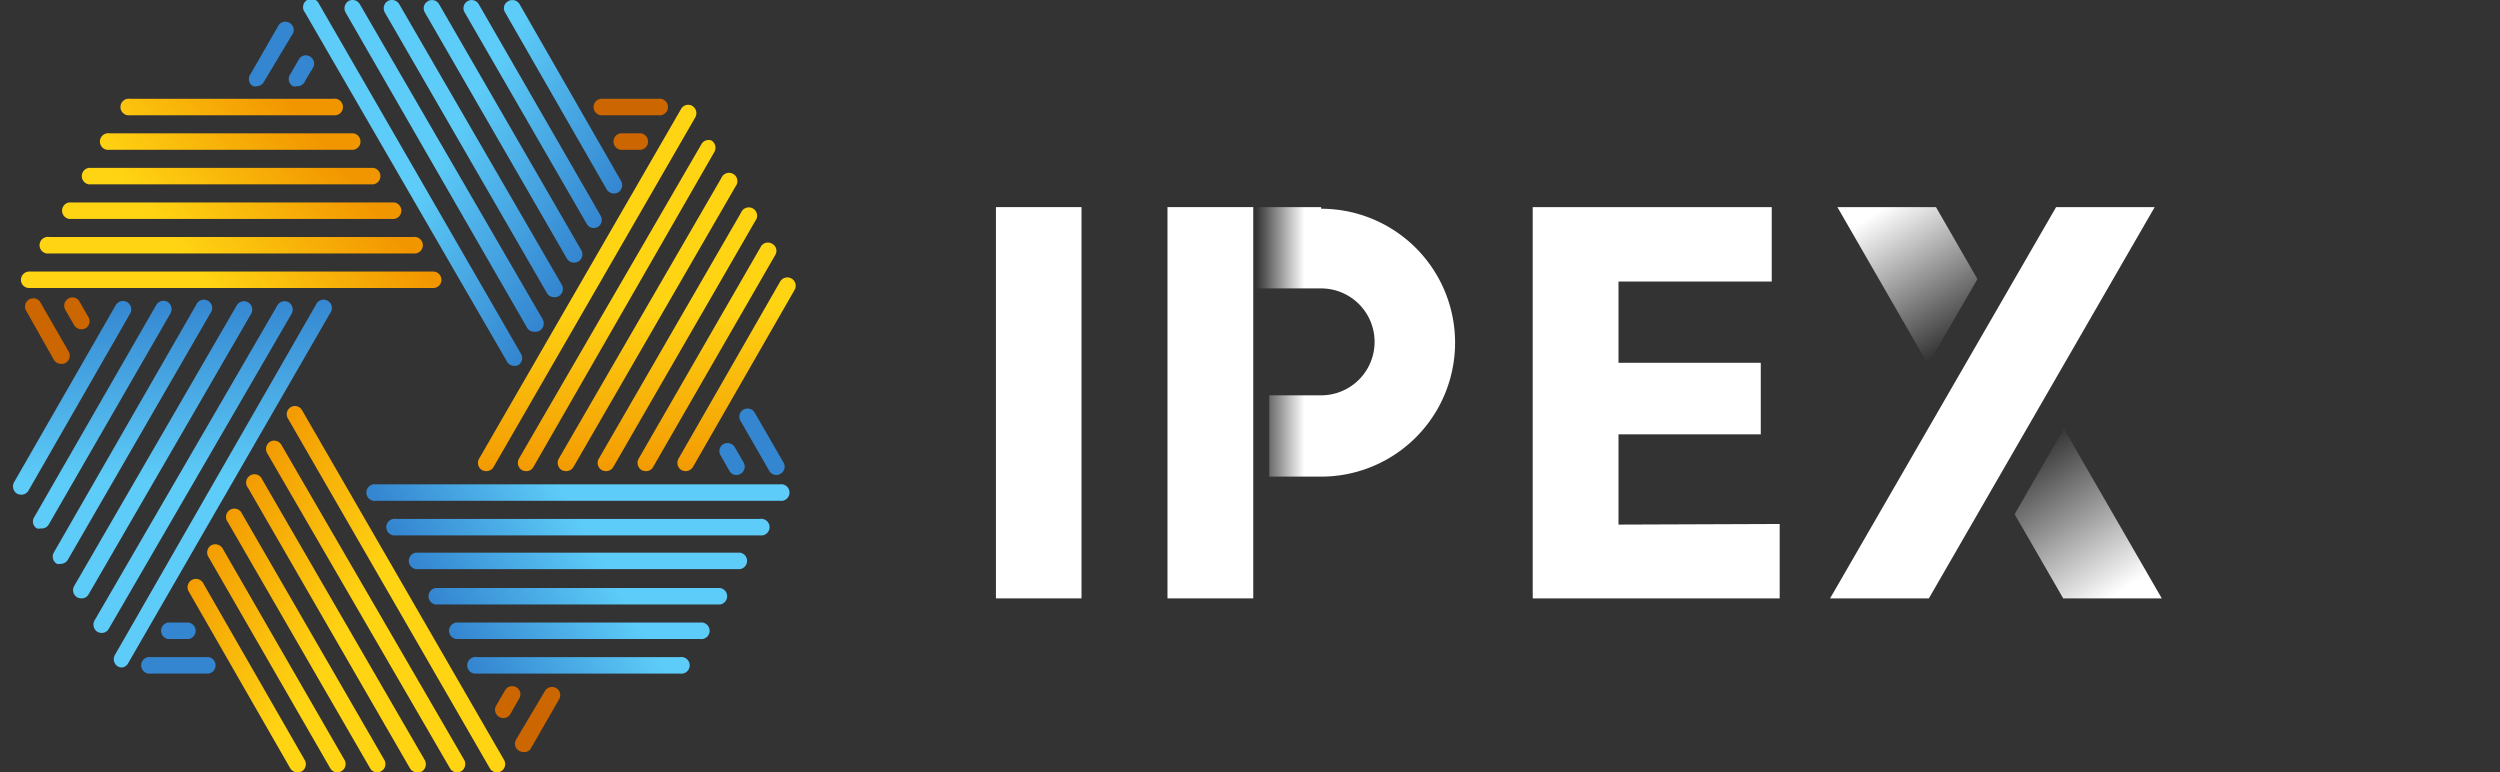 <svg xmlns="http://www.w3.org/2000/svg" xmlns:xlink="http://www.w3.org/1999/xlink" viewBox="0 0 123 38"><rect x="0" y="0" width="123" height="38" fill="#333333" stroke="none"/><defs><style>.cls-1{fill:url(#未命名的渐变_26);}.cls-2{fill:url(#未命名的渐变_26-2);}.cls-3{fill:url(#未命名的渐变_26-3);}.cls-4{fill:#3486d0;}.cls-5{fill:url(#未命名的渐变_26-4);}.cls-6{fill:url(#未命名的渐变_26-5);}.cls-7{fill:url(#未命名的渐变_26-6);}.cls-8{fill:url(#未命名的渐变_26-7);}.cls-9{fill:url(#未命名的渐变_26-8);}.cls-10{fill:url(#未命名的渐变_26-9);}.cls-11{fill:url(#未命名的渐变_26-10);}.cls-12{fill:url(#未命名的渐变_26-11);}.cls-13{fill:url(#未命名的渐变_26-12);}.cls-14{fill:url(#未命名的渐变_26-13);}.cls-15{fill:url(#未命名的渐变_26-14);}.cls-16{fill:url(#未命名的渐变_26-15);}.cls-17{fill:url(#未命名的渐变_26-16);}.cls-18{fill:url(#未命名的渐变_26-17);}.cls-19{fill:url(#未命名的渐变_26-18);}.cls-20{fill:url(#未命名的渐变_9);}.cls-21{fill:url(#未命名的渐变_9-2);}.cls-22{fill:url(#未命名的渐变_9-3);}.cls-23{fill:#c60;}.cls-24{fill:url(#未命名的渐变_9-4);}.cls-25{fill:url(#未命名的渐变_9-5);}.cls-26{fill:url(#未命名的渐变_9-6);}.cls-27{fill:url(#未命名的渐变_9-7);}.cls-28{fill:url(#未命名的渐变_9-8);}.cls-29{fill:url(#未命名的渐变_9-9);}.cls-30{fill:url(#未命名的渐变_9-10);}.cls-31{fill:url(#未命名的渐变_9-11);}.cls-32{fill:url(#未命名的渐变_9-12);}.cls-33{fill:url(#未命名的渐变_9-13);}.cls-34{fill:url(#未命名的渐变_9-14);}.cls-35{fill:url(#未命名的渐变_9-15);}.cls-36{fill:url(#未命名的渐变_9-16);}.cls-37{fill:url(#未命名的渐变_9-17);}.cls-38{fill:url(#未命名的渐变_9-18);}.cls-39{fill:#fff;}.cls-40{fill:url(#未命名的渐变_5);}.cls-41{fill:url(#未命名的渐变_5-2);}.cls-42{fill:url(#未命名的渐变_5-3);}.cls-43{fill:none;}</style><linearGradient id="未命名的渐变_26" x1="27.9" y1="24.54" x2="20.85" y2="28.59" gradientUnits="userSpaceOnUse"><stop offset="0" stop-color="#5dccf8"/><stop offset="1" stop-color="#3486d0"/></linearGradient><linearGradient id="未命名的渐变_26-2" x1="28.63" y1="25.82" x2="21.58" y2="29.87" xlink:href="#未命名的渐变_26"/><linearGradient id="未命名的渐变_26-3" x1="29.37" y1="27.1" x2="22.32" y2="31.15" xlink:href="#未命名的渐变_26"/><linearGradient id="未命名的渐变_26-4" x1="30.83" y1="29.65" x2="23.79" y2="33.7" xlink:href="#未命名的渐变_26"/><linearGradient id="未命名的渐变_26-5" x1="30.1" y1="28.38" x2="23.05" y2="32.43" xlink:href="#未命名的渐变_26"/><linearGradient id="未命名的渐变_26-6" x1="31.57" y1="30.93" x2="24.52" y2="34.98" xlink:href="#未命名的渐变_26"/><linearGradient id="未命名的渐变_26-7" x1="10.92" y1="23.61" x2="10.84" y2="14.62" xlink:href="#未命名的渐变_26"/><linearGradient id="未命名的渐变_26-8" x1="9.46" y1="23.62" x2="9.37" y2="14.63" xlink:href="#未命名的渐变_26"/><linearGradient id="未命名的渐变_26-9" x1="7.99" y1="23.64" x2="7.91" y2="14.64" xlink:href="#未命名的渐变_26"/><linearGradient id="未命名的渐变_26-10" x1="5.06" y1="23.66" x2="4.98" y2="14.67" xlink:href="#未命名的渐变_26"/><linearGradient id="未命名的渐变_26-11" x1="6.53" y1="23.65" x2="6.45" y2="14.66" xlink:href="#未命名的渐变_26"/><linearGradient id="未命名的渐变_26-12" x1="3.6" y1="23.68" x2="3.52" y2="14.68" xlink:href="#未命名的渐变_26"/><linearGradient id="未命名的渐变_26-13" x1="20.68" y1="9.23" x2="27.89" y2="13.6" xlink:href="#未命名的渐变_26"/><linearGradient id="未命名的渐变_26-14" x1="21.46" y1="7.95" x2="28.67" y2="12.33" xlink:href="#未命名的渐变_26"/><linearGradient id="未命名的渐变_26-15" x1="22.23" y1="6.68" x2="29.44" y2="11.05" xlink:href="#未命名的渐变_26"/><linearGradient id="未命名的渐变_26-16" x1="23.78" y1="4.13" x2="30.99" y2="8.5" xlink:href="#未命名的渐变_26"/><linearGradient id="未命名的渐变_26-17" x1="23" y1="5.4" x2="30.21" y2="9.78" xlink:href="#未命名的渐变_26"/><linearGradient id="未命名的渐变_26-18" x1="24.55" y1="2.85" x2="31.76" y2="7.23" xlink:href="#未命名的渐变_26"/><linearGradient id="未命名的渐变_9" x1="17.36" y1="8.92" x2="10.56" y2="14.43" gradientUnits="userSpaceOnUse"><stop offset="0" stop-color="#f29600"/><stop offset="1" stop-color="#ffd413"/></linearGradient><linearGradient id="未命名的渐变_9-2" x1="16.53" y1="7.89" x2="9.73" y2="13.4" xlink:href="#未命名的渐变_9"/><linearGradient id="未命名的渐变_9-3" x1="15.7" y1="6.87" x2="8.9" y2="12.38" xlink:href="#未命名的渐变_9"/><linearGradient id="未命名的渐变_9-4" x1="14.04" y1="4.81" x2="7.23" y2="10.32" xlink:href="#未命名的渐变_9"/><linearGradient id="未命名的渐变_9-5" x1="14.87" y1="5.84" x2="8.06" y2="11.35" xlink:href="#未命名的渐变_9"/><linearGradient id="未命名的渐变_9-6" x1="13.21" y1="3.78" x2="6.4" y2="9.29" xlink:href="#未命名的渐变_9"/><linearGradient id="未命名的渐变_9-7" x1="28.89" y1="23.86" x2="28.89" y2="14.95" xlink:href="#未命名的渐变_9"/><linearGradient id="未命名的渐变_9-8" x1="30.36" y1="23.86" x2="30.36" y2="14.95" xlink:href="#未命名的渐变_9"/><linearGradient id="未命名的渐变_9-9" x1="31.83" y1="23.86" x2="31.83" y2="14.95" xlink:href="#未命名的渐变_9"/><linearGradient id="未命名的渐变_9-10" x1="34.78" y1="23.86" x2="34.78" y2="14.95" xlink:href="#未命名的渐变_9"/><linearGradient id="未命名的渐变_9-11" x1="33.3" y1="23.86" x2="33.3" y2="14.95" xlink:href="#未命名的渐变_9"/><linearGradient id="未命名的渐变_9-12" x1="36.25" y1="23.86" x2="36.25" y2="14.95" xlink:href="#未命名的渐变_9"/><linearGradient id="未命名的渐变_9-13" x1="11.23" y1="23.61" x2="18.68" y2="28.47" xlink:href="#未命名的渐变_9"/><linearGradient id="未命名的渐变_9-14" x1="10.4" y1="24.88" x2="17.85" y2="29.74" xlink:href="#未命名的渐变_9"/><linearGradient id="未命名的渐变_9-15" x1="9.57" y1="26.15" x2="17.02" y2="31.01" xlink:href="#未命名的渐变_9"/><linearGradient id="未命名的渐变_9-16" x1="7.91" y1="28.69" x2="15.37" y2="33.55" xlink:href="#未命名的渐变_9"/><linearGradient id="未命名的渐变_9-17" x1="8.74" y1="27.42" x2="16.2" y2="32.28" xlink:href="#未命名的渐变_9"/><linearGradient id="未命名的渐变_9-18" x1="7.09" y1="29.96" x2="14.54" y2="34.82" xlink:href="#未命名的渐变_9"/><linearGradient id="未命名的渐变_5" x1="92.71" y1="10.23" x2="96.67" y2="16.7" gradientUnits="userSpaceOnUse"><stop offset="0" stop-color="#fff"/><stop offset="1" stop-color="#fff" stop-opacity="0"/></linearGradient><linearGradient id="未命名的渐变_5-2" x1="104.14" y1="29.23" x2="99.52" y2="22.24" xlink:href="#未命名的渐变_5"/><linearGradient id="未命名的渐变_5-3" x1="64.18" y1="16.78" x2="61.8" y2="16.78" xlink:href="#未命名的渐变_5"/></defs><title>资源 3</title><g id="图层_2" data-name="图层 2"><g id="图层_1-2" data-name="图层 1"><path class="cls-1" d="M38.37,24.64H18.5a.41.41,0,1,1,0-.81H38.37a.41.41,0,1,1,0,.81Z"/><path class="cls-2" d="M37.39,26.34H19.48a.41.41,0,1,1,0-.81H37.39a.41.41,0,1,1,0,.81Z"/><path class="cls-3" d="M36.41,28H20.46a.41.41,0,0,1,0-.81H36.41a.41.41,0,0,1,0,.81Z"/><path class="cls-4" d="M9.28,31.44H8.4a.41.41,0,1,1,0-.81h.88a.41.41,0,0,1,0,.81Z"/><path class="cls-5" d="M34.44,31.44h-12a.41.41,0,0,1,0-.81h12a.41.41,0,1,1,0,.81Z"/><path class="cls-6" d="M35.43,29.74h-14a.41.41,0,0,1,0-.81h14a.41.41,0,0,1,0,.81Z"/><path class="cls-4" d="M10.26,33.14H7.42a.41.41,0,1,1,0-.81h2.84a.41.41,0,0,1,0,.81Z"/><path class="cls-7" d="M33.46,33.14h-10a.41.41,0,1,1,0-.81H33.46a.41.41,0,1,1,0,.81Z"/><path class="cls-8" d="M6,32.84a.46.46,0,0,1-.2-.05.42.42,0,0,1-.15-.56L15.54,15a.41.41,0,1,1,.7.41L6.3,32.64A.39.39,0,0,1,6,32.84Z"/><path class="cls-9" d="M5,31.14a.46.46,0,0,1-.2-.05.42.42,0,0,1-.15-.56l9-15.51a.41.41,0,0,1,.55-.15.42.42,0,0,1,.15.56l-9,15.51A.39.39,0,0,1,5,31.14Z"/><path class="cls-10" d="M4,29.44a.46.46,0,0,1-.2-.05.41.41,0,0,1-.15-.56l8-13.81a.41.41,0,0,1,.71.41l-8,13.81A.39.39,0,0,1,4,29.44Z"/><path class="cls-4" d="M14.61,4.24a.35.35,0,0,1-.2,0,.4.4,0,0,1-.15-.55l.44-.76a.39.39,0,0,1,.55-.15.4.4,0,0,1,.15.55L15,4A.39.39,0,0,1,14.61,4.24Z"/><path class="cls-11" d="M2,26A.42.42,0,0,1,1.82,26a.39.39,0,0,1-.14-.55L7.69,15a.41.41,0,0,1,.55-.15.42.42,0,0,1,.15.56l-6,10.41A.41.41,0,0,1,2,26Z"/><path class="cls-12" d="M3,27.74a.46.46,0,0,1-.2,0,.41.41,0,0,1-.15-.56L9.65,15a.41.41,0,1,1,.7.41l-7,12.11A.41.41,0,0,1,3,27.74Z"/><path class="cls-4" d="M12.65,4.24a.35.35,0,0,1-.2,0,.4.4,0,0,1-.15-.55l1.42-2.47a.41.41,0,0,1,.7.41L13,4A.41.41,0,0,1,12.65,4.24Z"/><path class="cls-13" d="M1.05,24.34a.54.54,0,0,1-.21-.05.42.42,0,0,1-.15-.56l5-8.71a.41.41,0,1,1,.71.41l-5,8.71A.41.41,0,0,1,1.05,24.34Z"/><path class="cls-14" d="M25.3,18a.39.39,0,0,1-.35-.2L15,.61a.41.41,0,1,1,.7-.41l9.94,17.22a.41.41,0,0,1-.15.55A.35.35,0,0,1,25.3,18Z"/><path class="cls-15" d="M26.28,16.32a.39.39,0,0,1-.35-.2L17,.61a.42.42,0,0,1,.15-.56.41.41,0,0,1,.55.15l9,15.51a.42.42,0,0,1-.15.56A.46.46,0,0,1,26.28,16.32Z"/><path class="cls-16" d="M27.26,14.62a.39.39,0,0,1-.35-.2L18.93.61a.42.42,0,0,1,.15-.56.42.42,0,0,1,.56.15l8,13.81a.41.41,0,0,1-.15.56A.35.35,0,0,1,27.26,14.62Z"/><path class="cls-4" d="M36.24,23.37a.39.39,0,0,1-.35-.2l-.44-.77a.4.4,0,0,1,.14-.55.42.42,0,0,1,.56.15l.44.76a.41.41,0,0,1-.15.55A.39.39,0,0,1,36.24,23.37Z"/><path class="cls-17" d="M29.22,11.22a.41.41,0,0,1-.35-.2L22.86.61A.4.4,0,0,1,23,.06a.4.4,0,0,1,.55.14l6,10.41a.41.41,0,0,1-.14.56A.54.54,0,0,1,29.22,11.22Z"/><path class="cls-18" d="M28.24,12.92a.41.41,0,0,1-.35-.2L20.9.61a.4.4,0,0,1,.15-.55A.4.4,0,0,1,21.6.2l7,12.11a.41.41,0,0,1-.15.56A.46.46,0,0,1,28.24,12.92Z"/><path class="cls-4" d="M38.2,23.37a.39.39,0,0,1-.35-.2L36.43,20.7a.4.4,0,0,1,.15-.55.41.41,0,0,1,.55.15l1.42,2.46a.4.4,0,0,1-.15.55A.36.36,0,0,1,38.2,23.37Z"/><path class="cls-19" d="M30.21,9.52a.42.42,0,0,1-.36-.2l-5-8.71A.39.39,0,0,1,25,.06a.41.41,0,0,1,.56.14l5,8.71a.42.42,0,0,1-.15.56A.53.53,0,0,1,30.21,9.52Z"/><path class="cls-20" d="M21.31,14.17H1.44a.4.4,0,0,1-.41-.4.41.41,0,0,1,.41-.41H21.31a.41.41,0,0,1,.41.41A.4.4,0,0,1,21.31,14.17Z"/><path class="cls-21" d="M20.33,12.47H2.42a.41.41,0,1,1,0-.81H20.33a.41.41,0,1,1,0,.81Z"/><path class="cls-22" d="M19.35,10.77H3.4a.41.41,0,0,1,0-.81h16a.41.41,0,0,1,0,.81Z"/><path class="cls-23" d="M31.41,7.37h-.88a.41.41,0,0,1,0-.81h.88a.41.41,0,1,1,0,.81Z"/><path class="cls-24" d="M17.39,7.37h-12a.41.41,0,1,1,0-.81h12a.41.41,0,0,1,0,.81Z"/><path class="cls-25" d="M18.37,9.07h-14a.41.41,0,0,1,0-.81h14a.41.41,0,0,1,0,.81Z"/><path class="cls-23" d="M32.39,5.67H29.55a.41.41,0,0,1,0-.81h2.84a.41.41,0,1,1,0,.81Z"/><path class="cls-26" d="M16.4,5.67h-10a.41.41,0,1,1,0-.81h10a.41.41,0,1,1,0,.81Z"/><path class="cls-27" d="M23.92,23.18a.46.46,0,0,1-.2-.05.41.41,0,0,1-.15-.56L33.51,5.36a.4.4,0,0,1,.55-.15.42.42,0,0,1,.15.56L24.27,23A.41.41,0,0,1,23.92,23.18Z"/><path class="cls-28" d="M25.88,23.18a.46.46,0,0,1-.2-.05.42.42,0,0,1-.15-.56l9-15.51A.41.41,0,0,1,35,6.91a.42.42,0,0,1,.15.56L26.23,23A.39.39,0,0,1,25.88,23.18Z"/><path class="cls-29" d="M27.84,23.18a.53.53,0,0,1-.2-.05.42.42,0,0,1-.15-.56l8-13.81a.41.41,0,1,1,.7.41L28.2,23A.42.42,0,0,1,27.84,23.18Z"/><path class="cls-23" d="M24.76,35.33a.36.36,0,0,1-.2-.06.4.4,0,0,1-.15-.55l.44-.76a.41.41,0,0,1,.55-.15.4.4,0,0,1,.15.55l-.44.77A.39.39,0,0,1,24.76,35.33Z"/><path class="cls-30" d="M31.77,23.18a.46.46,0,0,1-.2-.05.42.42,0,0,1-.15-.56l6-10.41A.4.4,0,0,1,38,12a.39.39,0,0,1,.14.55L32.12,23A.39.39,0,0,1,31.77,23.18Z"/><path class="cls-31" d="M29.81,23.18a.46.46,0,0,1-.2-.05.41.41,0,0,1-.15-.56l7-12.11a.41.41,0,1,1,.7.41L30.16,23A.41.41,0,0,1,29.81,23.18Z"/><path class="cls-23" d="M25.74,37a.36.36,0,0,1-.2-.06.4.4,0,0,1-.15-.55L26.81,34a.41.41,0,0,1,.55-.15.4.4,0,0,1,.15.55l-1.42,2.47A.39.39,0,0,1,25.74,37Z"/><path class="cls-32" d="M33.73,23.18a.53.53,0,0,1-.2-.05.42.42,0,0,1-.15-.56l5-8.71a.41.41,0,1,1,.71.41l-5,8.71A.42.42,0,0,1,33.73,23.18Z"/><path class="cls-33" d="M24.45,38a.41.41,0,0,1-.35-.2L14.16,20.58a.4.4,0,1,1,.7-.4L24.8,37.39a.41.41,0,0,1-.15.56A.46.46,0,0,1,24.45,38Z"/><path class="cls-34" d="M22.49,38a.39.39,0,0,1-.35-.2l-9-15.51a.42.42,0,0,1,.15-.56.41.41,0,0,1,.55.15l9,15.51a.42.42,0,0,1-.15.56A.46.46,0,0,1,22.49,38Z"/><path class="cls-35" d="M20.52,38a.41.41,0,0,1-.35-.2L12.2,24a.41.41,0,1,1,.7-.41l8,13.81a.42.42,0,0,1-.15.56A.54.54,0,0,1,20.52,38Z"/><path class="cls-23" d="M4,16.2a.41.41,0,0,1-.35-.2l-.44-.76a.41.41,0,0,1,.15-.55.39.39,0,0,1,.55.15l.44.76a.4.4,0,0,1-.14.55A.41.41,0,0,1,4,16.2Z"/><path class="cls-36" d="M16.6,38a.39.39,0,0,1-.35-.2l-6-10.41a.41.41,0,0,1,.14-.56.42.42,0,0,1,.56.15l6,10.41a.4.4,0,0,1-.15.55A.36.36,0,0,1,16.6,38Z"/><path class="cls-37" d="M18.56,38a.39.39,0,0,1-.35-.2l-7-12.11a.41.41,0,1,1,.7-.41l7,12.11a.4.4,0,0,1-.15.55A.36.36,0,0,1,18.56,38Z"/><path class="cls-23" d="M3,17.9a.41.41,0,0,1-.35-.2L1.26,15.24a.41.41,0,0,1,.7-.41L3.38,17.3a.4.4,0,0,1-.15.55A.35.35,0,0,1,3,17.9Z"/><path class="cls-38" d="M14.63,38a.41.41,0,0,1-.35-.2l-5-8.71a.41.41,0,0,1,.71-.41l5,8.71a.41.41,0,0,1-.14.56A.54.54,0,0,1,14.63,38Z"/><path class="cls-39" d="M49,10.19h4.21V29.44H49Z"/><path class="cls-39" d="M87.56,25.78v3.66H75.41V10.19H87.17v3.66H79.63v4h7v3.52h-7v4.44Z"/><polygon class="cls-40" points="97.29 13.73 94.86 17.93 90.4 10.19 95.25 10.19 97.29 13.73"/><polygon class="cls-41" points="101.51 29.44 99.12 25.3 101.54 21.09 106.36 29.44 101.51 29.44"/><polygon class="cls-39" points="106.01 10.19 94.9 29.44 90.04 29.44 101.16 10.19 106.01 10.19"/><path class="cls-42" d="M65,10.19H61.66v4H65a2.63,2.63,0,0,1,0,5.26H62.45v4H65a6.59,6.59,0,1,0,0-13.18Z"/><polygon class="cls-39" points="57.44 10.19 57.44 29.44 61.66 29.44 61.66 19.41 61.66 14.15 61.66 10.19 57.44 10.19"/><rect class="cls-43" width="123" height="38"/></g></g></svg>
